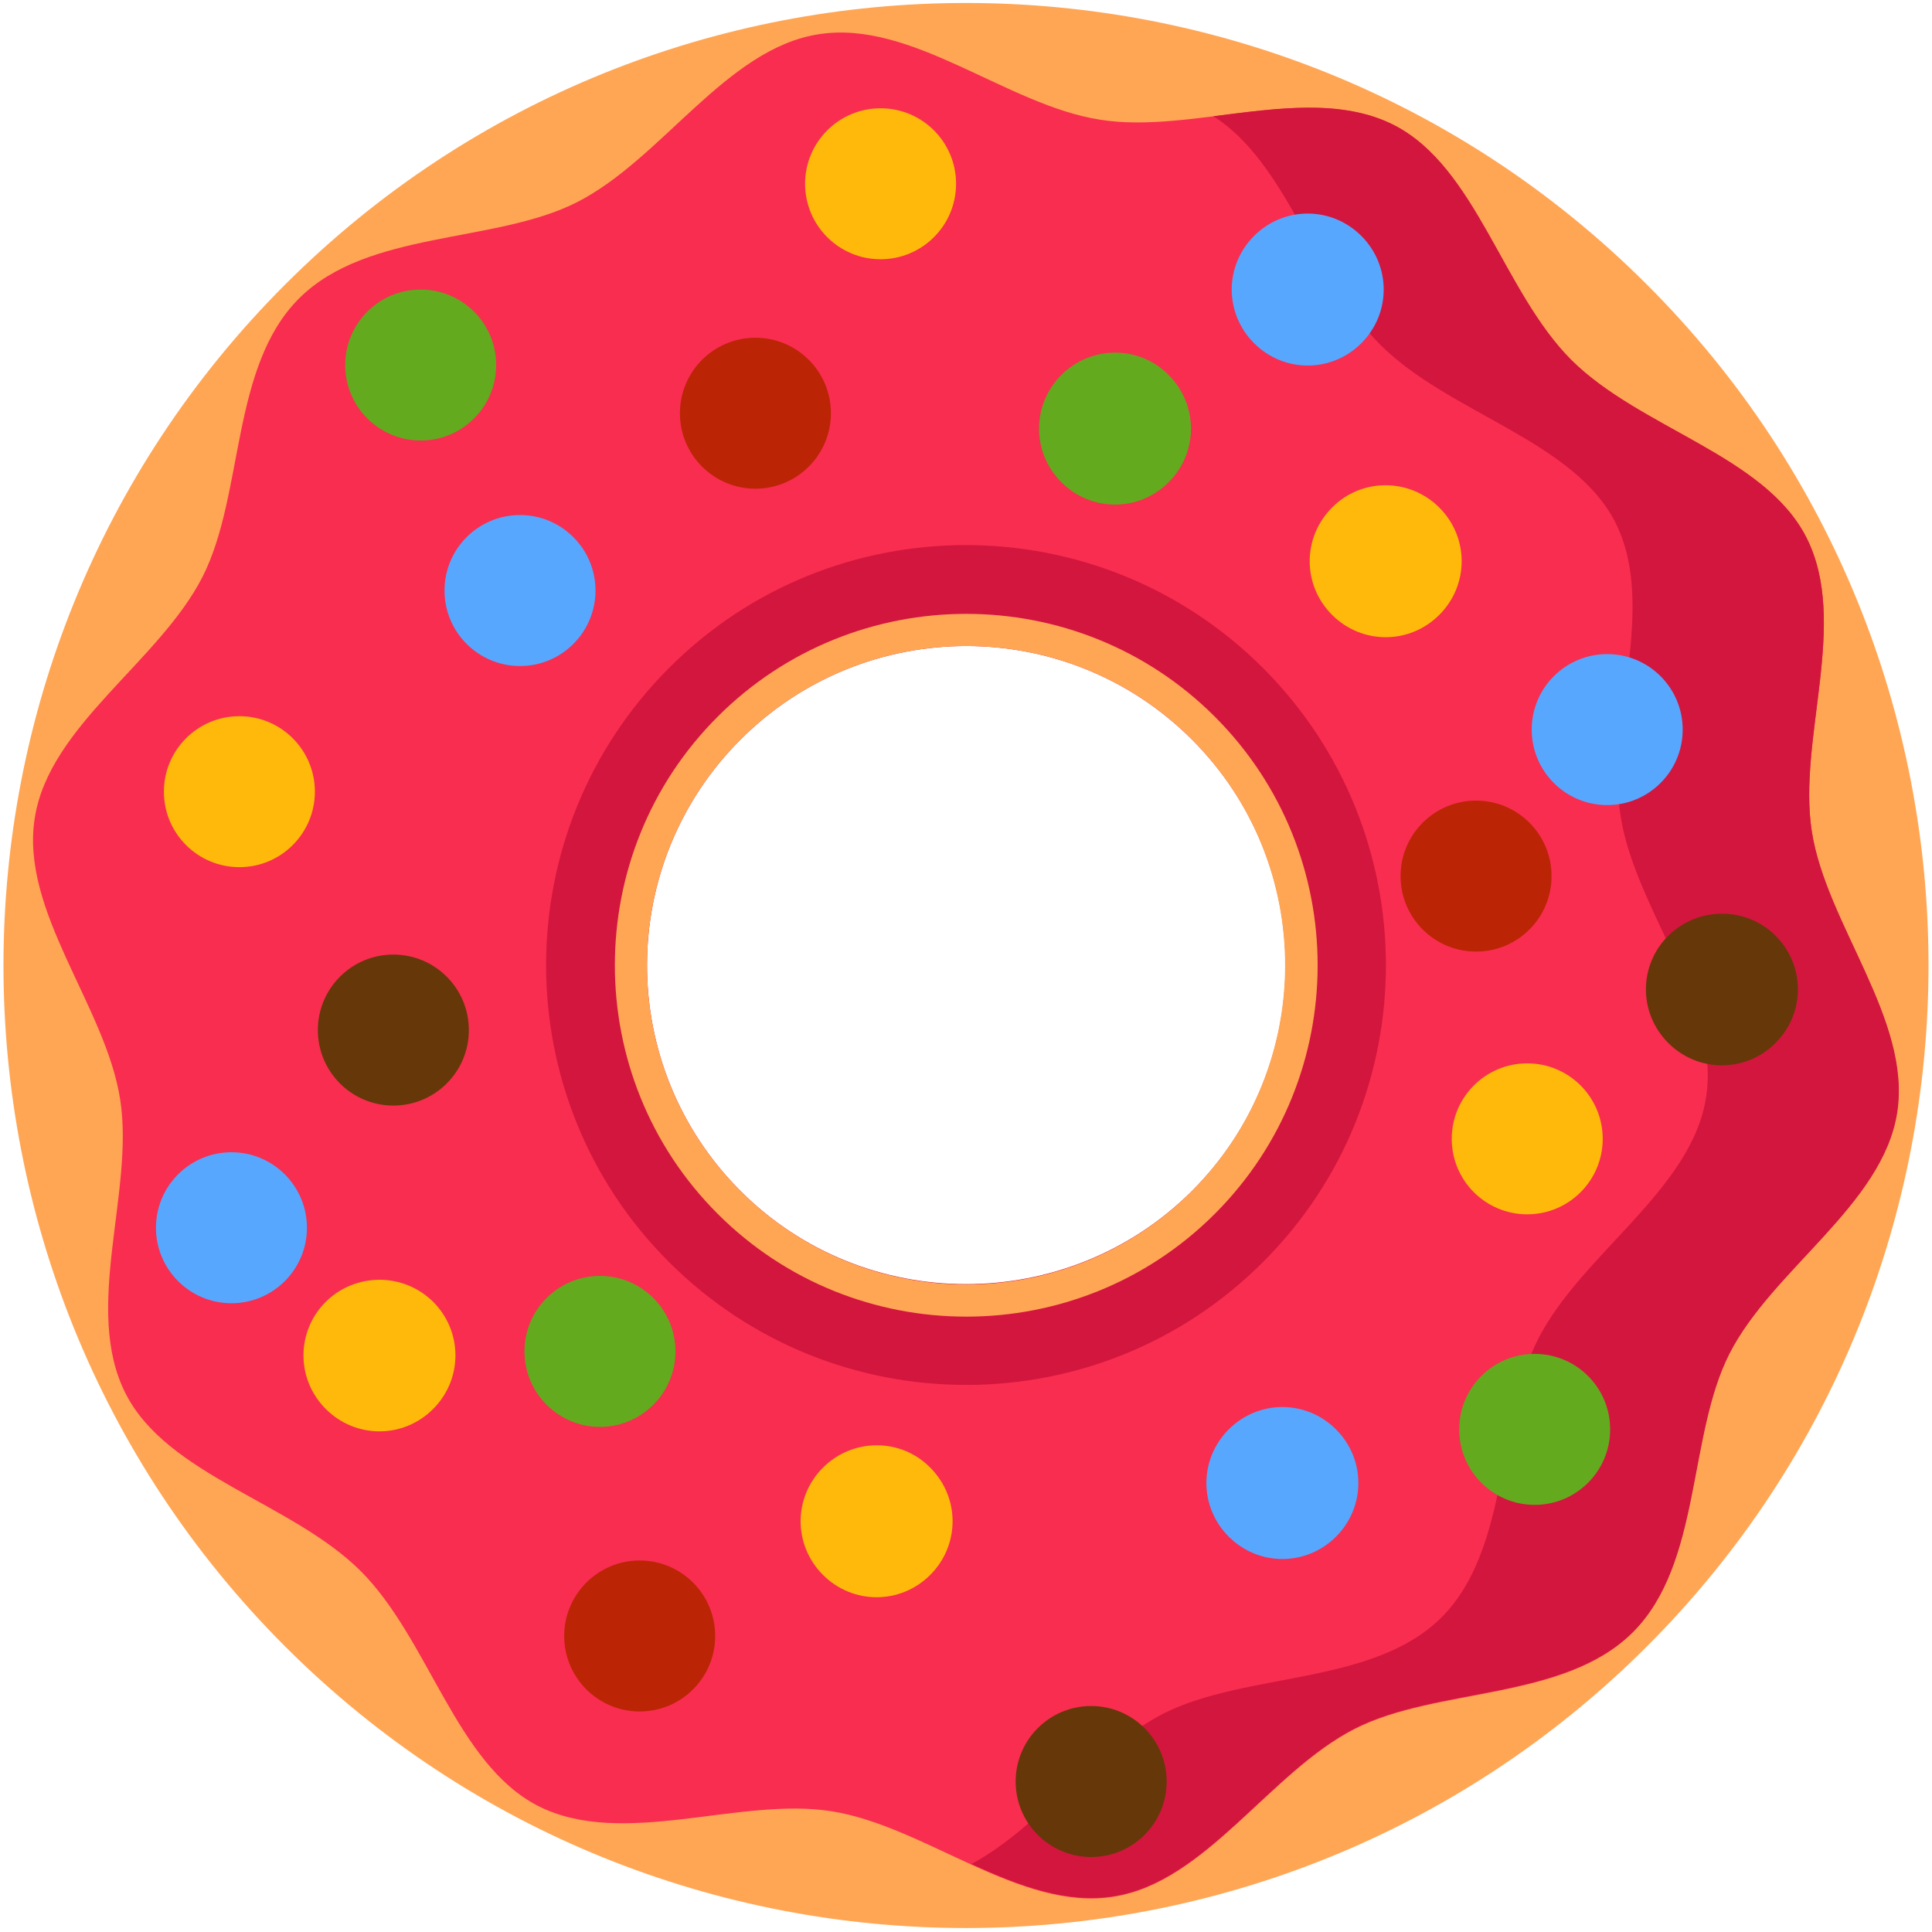 <svg width="389" height="389" viewBox="0 0 389 389" fill="none" xmlns="http://www.w3.org/2000/svg">
<path d="M331.6 57.3C256 -18.3 133 -18.3 57.4 57.3C-18.2 132.9 -18.2 255.9 57.4 331.5C133 407.1 256 407.1 331.6 331.5C407.2 255.9 407.2 132.8 331.6 57.3ZM244.6 244.4C217 272 172.1 272 144.5 244.4C116.9 216.8 116.9 171.9 144.5 144.3C172.1 116.7 217 116.7 244.6 144.3C272.2 171.9 272.2 216.8 244.6 244.4Z" fill="#FFA655"/>
<path d="M364.8 167.4C361.9 148.8 372.4 125.3 363.7 108.2C355.3 91.7 330.3 86.3 316.4 72.5C302.6 58.7 297.2 33.6 280.7 25.2C263.6 16.5 240.1 27.1 221.5 24.1C202.7 21.2 183.6 3.9 164.8 6.9C146.2 9.8 133.3 32 116.2 40.7C99.7 49.1 74 46.3 60.2 60.1C46.4 73.9 49.2 99.5 40.8 116.1C32.1 133.2 9.9 146.1 7 164.7C4 183.5 21.3 202.6 24.2 221.4C27.1 240 16.6 263.5 25.3 280.6C33.7 297.1 58.7 302.5 72.6 316.3C86.4 330.1 91.8 355.1 108.3 363.6C125.4 372.3 148.9 361.7 167.5 364.7C186.3 367.7 205.4 384.9 224.2 381.9C242.8 379 255.7 356.8 272.8 348.1C289.3 339.7 314.9 342.5 328.7 328.7C342.5 314.9 339.7 289.3 348.1 272.7C356.8 255.6 379 242.7 381.9 224.1C384.9 205.3 367.7 186.1 364.8 167.4ZM144.5 244.4C116.9 216.8 116.9 171.9 144.5 144.3C172.1 116.7 217 116.7 244.6 144.3C272.2 171.9 272.2 216.8 244.6 244.4C217 272 172.1 272 144.5 244.4Z" fill="#F92D4F"/>
<path d="M364.8 167.4C361.9 148.8 372.4 125.3 363.7 108.2C355.3 91.7 330.3 86.3 316.4 72.5C302.6 58.7 297.2 33.7 280.7 25.2C270.1 19.8 257.1 21.8 244.3 23.4C259.2 32.8 264.7 56.2 277.9 69.4C291.7 83.2 316.7 88.6 325.2 105.1C333.9 122.2 323.3 145.7 326.3 164.3C329.2 183.1 346.5 202.2 343.5 221C340.6 239.6 318.4 252.5 309.7 269.6C301.3 286.1 304.1 311.7 290.3 325.6C276.5 339.4 250.9 336.6 234.3 345C220.4 352.1 209.3 368 195.6 375.3C205.2 379.7 214.7 383.3 224.2 381.8C242.8 378.9 255.7 356.7 272.8 348C289.3 339.6 314.9 342.4 328.8 328.6C342.6 314.8 339.8 289.2 348.2 272.6C356.9 255.5 379.1 242.6 382 224C384.9 205.3 367.7 186.1 364.8 167.4Z" fill="#D3163E"/>
<path d="M254.3 134.5C221.3 101.5 167.6 101.5 134.7 134.5C101.7 167.5 101.7 221.2 134.7 254.1C167.7 287.1 221.4 287.1 254.3 254.1C287.3 221.2 287.3 167.5 254.3 134.5ZM149.1 239.8C124 214.7 124 174 149.1 148.9C174.2 123.8 214.9 123.8 240 148.9C265.1 174 265.1 214.7 240 239.8C214.9 264.8 174.1 264.8 149.1 239.8Z" fill="#D3163E"/>
<path d="M244.6 144.3C217 116.7 172.1 116.7 144.5 144.3C116.9 171.9 116.9 216.8 144.5 244.4C172.1 272 217 272 244.6 244.4C272.2 216.8 272.2 171.9 244.6 144.3ZM240 239.8C214.9 264.9 174.2 264.9 149.1 239.8C124 214.7 124 174 149.1 148.9C174.2 123.8 214.9 123.8 240 148.9C265 174 265 214.7 240 239.8Z" fill="#FFA655"/>
<path d="M48.2 174.6C56.595 174.6 63.4 167.795 63.4 159.4C63.4 151.005 56.595 144.2 48.2 144.2C39.805 144.2 33 151.005 33 159.4C33 167.795 39.805 174.6 48.2 174.6Z" fill="#FFB90B"/>
<path d="M152.1 98.4C160.495 98.4 167.3 91.595 167.3 83.2C167.3 74.805 160.495 68 152.1 68C143.705 68 136.9 74.805 136.9 83.2C136.9 91.595 143.705 98.4 152.1 98.4Z" fill="#BC2406"/>
<path d="M274.1 47.5C280.1 53.5 280.1 63.1 274.1 69.1C268.1 75.1 258.5 75.1 252.5 69.1C246.5 63.1 246.5 53.5 252.5 47.5C258.5 41.5 268.1 41.5 274.1 47.5Z" fill="#57A7FF"/>
<path d="M46.6 262.4C54.995 262.4 61.8 255.595 61.8 247.2C61.8 238.805 54.995 232 46.6 232C38.205 232 31.4 238.805 31.4 247.2C31.4 255.595 38.205 262.4 46.6 262.4Z" fill="#57A7FF"/>
<path d="M84.7 88.7C93.095 88.7 99.9 81.895 99.9 73.5C99.9 65.105 93.095 58.3 84.7 58.3C76.305 58.3 69.5 65.105 69.5 73.5C69.5 81.895 76.305 88.7 84.7 88.7Z" fill="#63AA1F"/>
<path d="M79.2 222.6C87.595 222.6 94.4 215.795 94.4 207.4C94.4 199.005 87.595 192.2 79.2 192.2C70.805 192.2 64 199.005 64 207.4C64 215.795 70.805 222.6 79.2 222.6Z" fill="#663708"/>
<path d="M120.8 287.3C129.195 287.3 136 280.495 136 272.1C136 263.705 129.195 256.9 120.8 256.9C112.405 256.9 105.6 263.705 105.6 272.1C105.6 280.495 112.405 287.3 120.8 287.3Z" fill="#63AA1F"/>
<path d="M104.7 134.1C113.095 134.1 119.9 127.295 119.9 118.9C119.9 110.505 113.095 103.7 104.7 103.7C96.305 103.7 89.5 110.505 89.5 118.9C89.5 127.295 96.305 134.1 104.7 134.1Z" fill="#57A7FF"/>
<path d="M235.3 75.5C241.3 81.5 241.3 91.1 235.3 97.1C229.3 103.1 219.7 103.1 213.7 97.1C207.7 91.1 207.7 81.5 213.7 75.5C219.7 69.5 229.4 69.5 235.3 75.5Z" fill="#63AA1F"/>
<path d="M177.3 52.2C185.695 52.2 192.5 45.395 192.5 37C192.5 28.605 185.695 21.8 177.3 21.8C168.905 21.8 162.1 28.605 162.1 37C162.1 45.395 168.905 52.2 177.3 52.2Z" fill="#FFB90B"/>
<path d="M128.8 344.6C137.195 344.6 144 337.795 144 329.4C144 321.005 137.195 314.2 128.8 314.2C120.405 314.2 113.6 321.005 113.6 329.4C113.6 337.795 120.405 344.6 128.8 344.6Z" fill="#BC2406"/>
<path d="M187.3 295.5C193.3 301.5 193.3 311.1 187.3 317.1C181.3 323.1 171.7 323.1 165.7 317.1C159.7 311.1 159.7 301.5 165.7 295.5C171.7 289.5 181.4 289.5 187.3 295.5Z" fill="#FFB90B"/>
<path d="M289.8 102.2C295.8 108.2 295.8 117.8 289.8 123.8C283.8 129.8 274.2 129.8 268.2 123.8C262.2 117.8 262.2 108.2 268.2 102.2C274.1 96.2 283.8 96.2 289.8 102.2Z" fill="#FFB90B"/>
<path d="M219.7 373.9C228.095 373.9 234.9 367.095 234.9 358.7C234.9 350.305 228.095 343.5 219.7 343.5C211.305 343.5 204.5 350.305 204.5 358.7C204.5 367.095 211.305 373.9 219.7 373.9Z" fill="#663708"/>
<path d="M323.6 162.1C331.995 162.1 338.8 155.295 338.8 146.9C338.8 138.505 331.995 131.7 323.6 131.7C315.205 131.7 308.4 138.505 308.4 146.9C308.4 155.295 315.205 162.1 323.6 162.1Z" fill="#57A7FF"/>
<path d="M269 287.8C275 293.8 275 303.4 269 309.4C263 315.4 253.4 315.4 247.4 309.4C241.4 303.4 241.4 293.8 247.4 287.8C253.4 281.8 263 281.8 269 287.8Z" fill="#57A7FF"/>
<path d="M307.5 244.5C315.895 244.5 322.7 237.695 322.7 229.3C322.7 220.905 315.895 214.1 307.5 214.1C299.105 214.1 292.3 220.905 292.3 229.3C292.3 237.695 299.105 244.5 307.5 244.5Z" fill="#FFB90B"/>
<path d="M309 303C317.395 303 324.2 296.195 324.2 287.8C324.2 279.405 317.395 272.6 309 272.6C300.605 272.6 293.8 279.405 293.8 287.8C293.8 296.195 300.605 303 309 303Z" fill="#63AA1F"/>
<path d="M357.5 188.4C363.5 194.4 363.5 204 357.5 210C351.5 216 341.9 216 335.9 210C329.9 204 329.9 194.4 335.9 188.4C341.9 182.5 351.6 182.5 357.5 188.4Z" fill="#663708"/>
<path d="M87.2 262.1C93.2 268.1 93.2 277.7 87.2 283.7C81.2 289.7 71.6 289.7 65.6 283.7C59.6 277.7 59.6 268.1 65.6 262.1C71.6 256.2 81.2 256.2 87.2 262.1Z" fill="#FFB90B"/>
<path d="M297.2 191.6C305.595 191.6 312.4 184.795 312.4 176.4C312.4 168.005 305.595 161.2 297.2 161.2C288.805 161.2 282 168.005 282 176.4C282 184.795 288.805 191.6 297.2 191.6Z" fill="#BC2406"/>
</svg>

